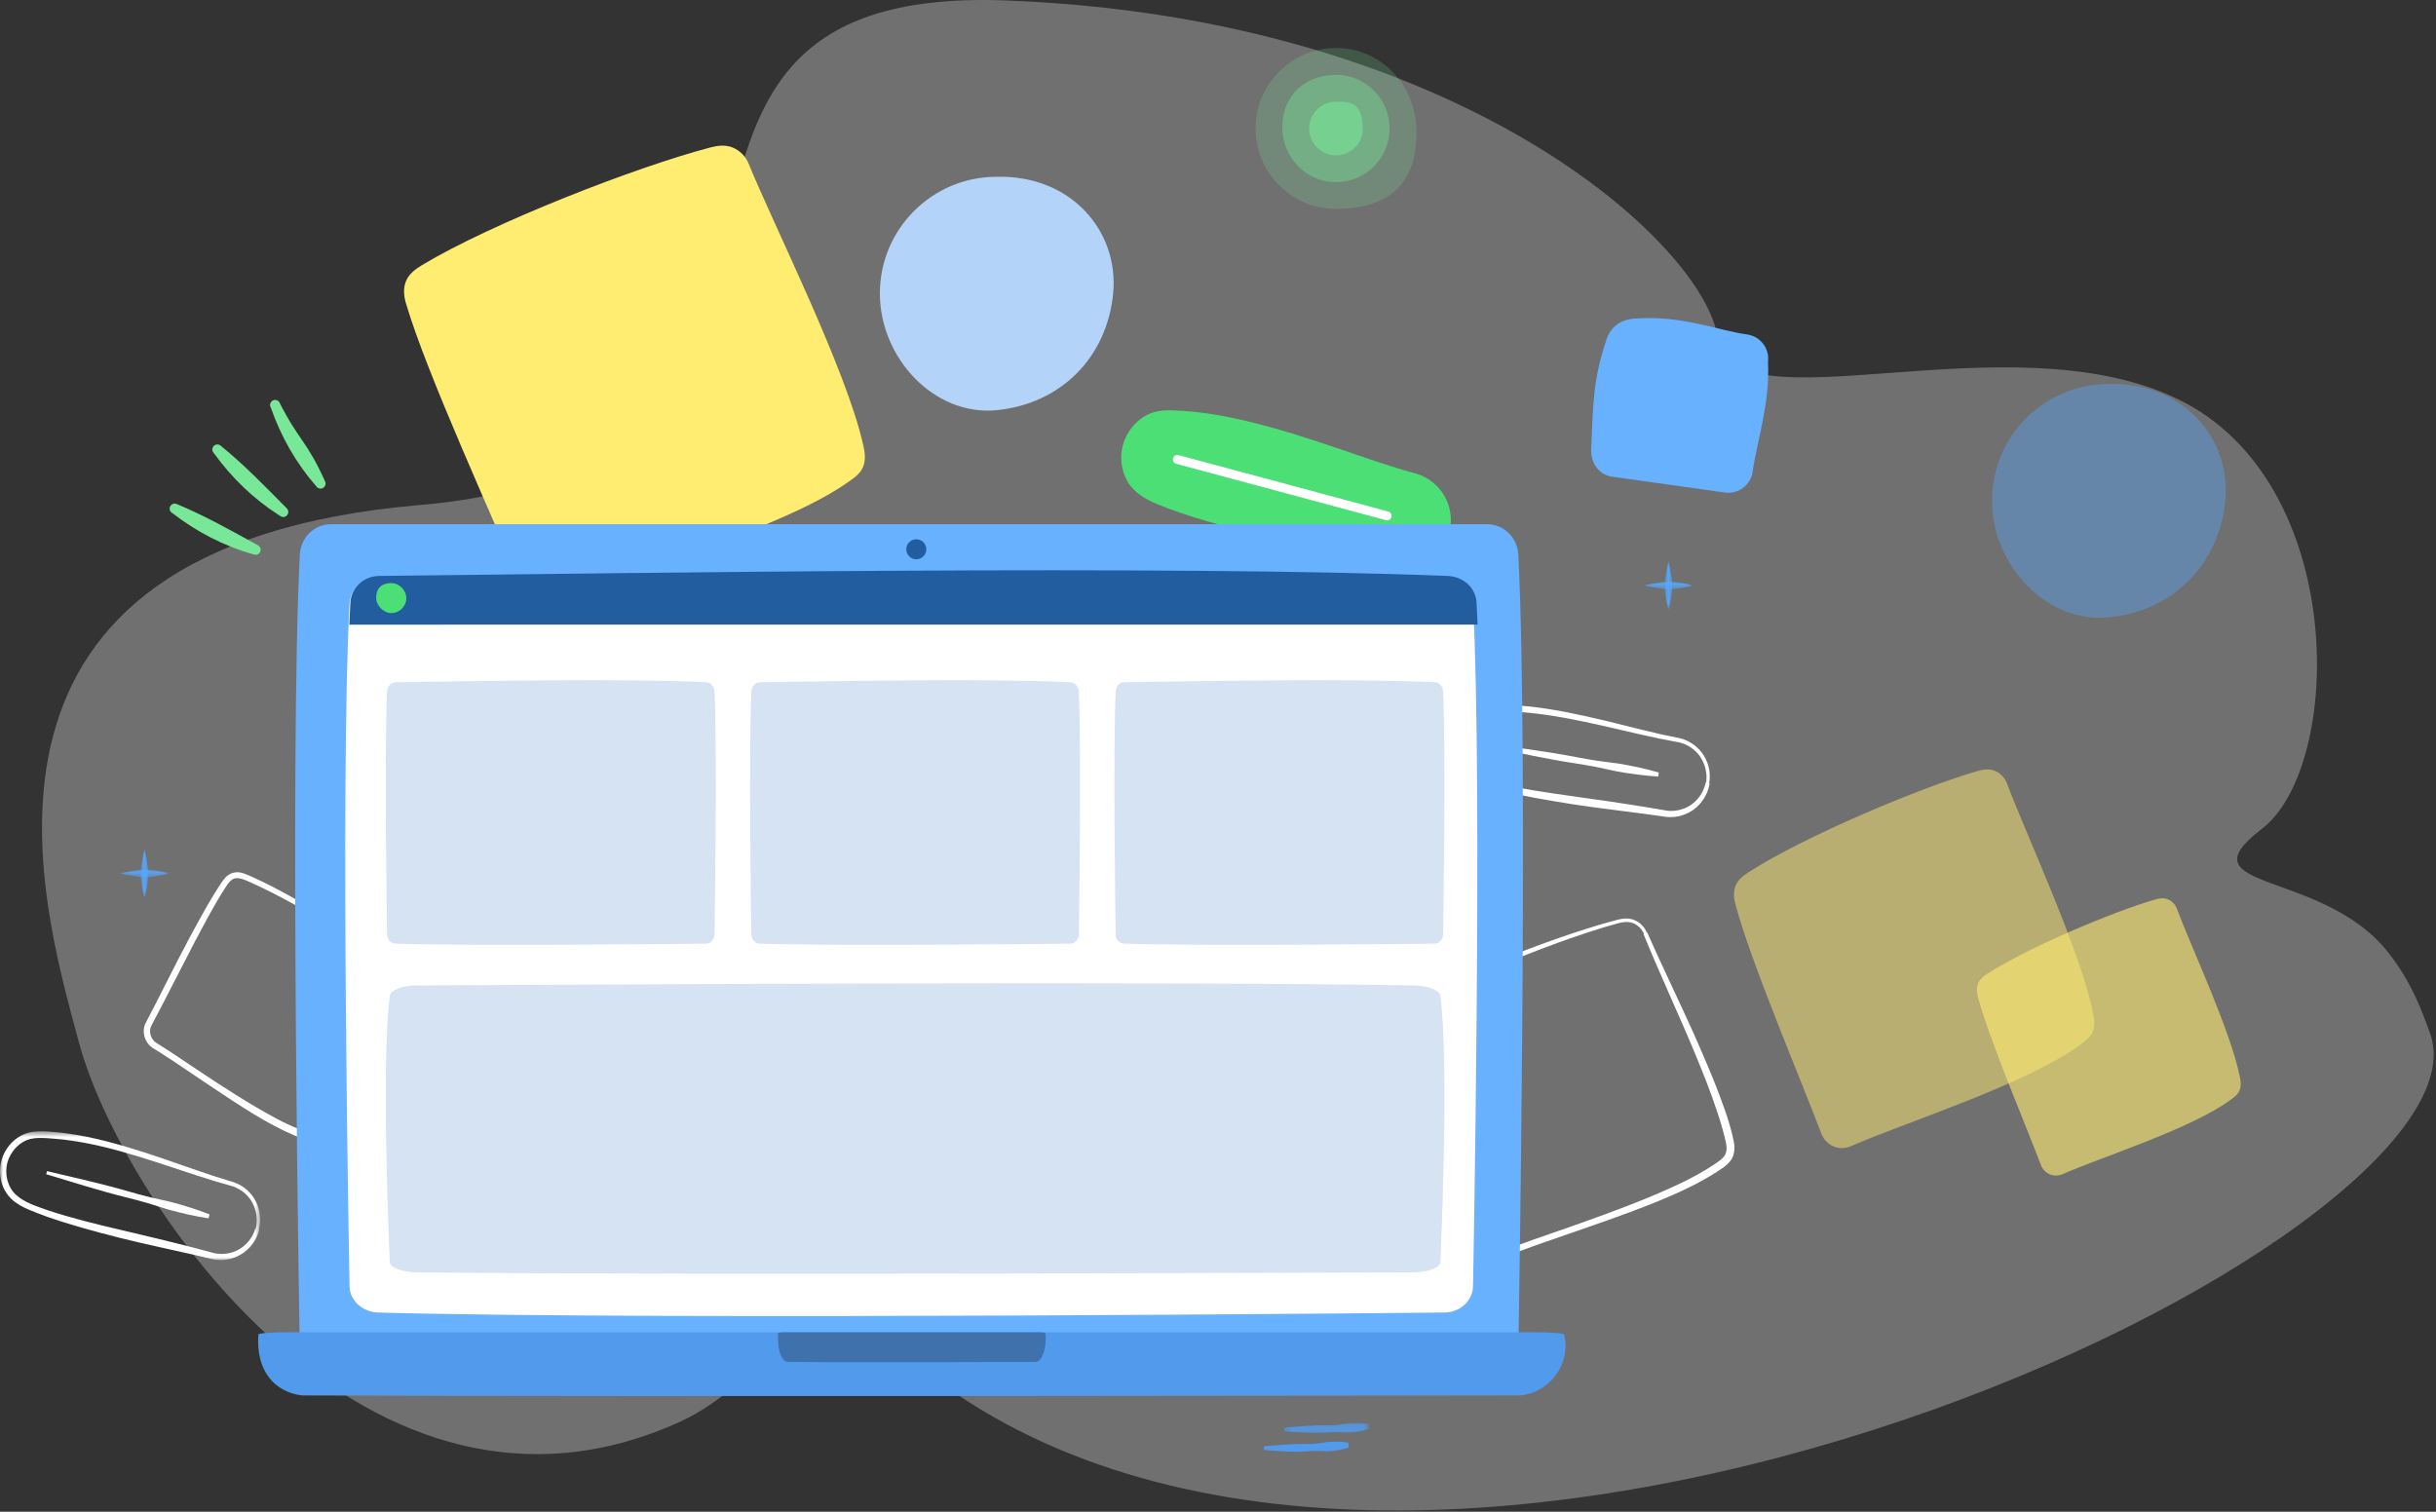 <?xml version="1.0" encoding="UTF-8"?>
<svg width="406px" height="252px" viewBox="0 0 406 252" version="1.1" xmlns="http://www.w3.org/2000/svg" xmlns:xlink="http://www.w3.org/1999/xlink">
    <rect x="0" y="0" width="406" height="252" fill="#333333" stroke="none"/>
    <!-- Generator: Sketch 47.1 (45422) - http://www.bohemiancoding.com/sketch -->
    <title>illu 1</title>
    <desc>Created with Sketch.</desc>
    <defs>
        <polygon id="path-1" points="5.45060153e-20 0.514 5.45060153e-20 21.976 43.36 21.976 43.36 0.514 0 0.514"></polygon>
        <polygon id="path-3" points="294.266 1.358 294.266 0.016 0.394 0.016 0.394 1.358 294.266 1.358"></polygon>
        <polygon id="path-5" points="14.407 0.205 0.279 0.205 0.279 1.886 14.407 1.886 14.407 0.205"></polygon>
        <polygon id="path-7" points="0.871 0.683 2.161 0.683 2.161 8.499 0.871 8.499 0.871 0.683"></polygon>
        <polygon id="path-9" points="0.177 1.38 0.177 0.09 7.993 0.09 7.993 1.38 0.177 1.38"></polygon>
        <polygon id="path-11" points="0.871 0.683 2.161 0.683 2.161 8.499 0.871 8.499 0.871 0.683"></polygon>
        <polygon id="path-13" points="0.177 1.38 0.177 0.09 7.993 0.09 7.993 1.38 0.177 1.38"></polygon>
    </defs>
    <g id="Kilt---landing-page" stroke="none" stroke-width="1" fill="none" fill-rule="evenodd">
        <g id="Kilt---Landing---Green" transform="translate(-450, -522)">
            <g id="illu-1" transform="translate(450, 522)">
                <path d="M404.982,172.157 C403.82,169.022 402.056,163.783 397.913,158.618 C386.835,144.808 363.389,148.589 376.984,138.161 C390.578,127.733 391.484,80.376 363.031,66.561 C334.579,52.747 288.578,72.088 286.291,56.333 C284.003,40.578 243.068,2.952 167.692,0.076 C92.316,-2.8 150.81,77.312 70.022,84.179 C-10.765,91.048 6.678,149.816 13.197,173.915 C20.23,199.915 61.197,260.915 113.524,236.915 C127.428,230.538 133.137,213.608 157.319,230.915 C241.156,290.915 417.495,205.915 404.982,172.157" id="Fill-1" fill="#FFFFFF" opacity="0.3"></path>
                <g id="Page-1" transform="translate(0, 8)">
                    <g id="Group-51">
                        <path d="M274.553,147.456 C277.427,154.021 280.661,160.458 283.508,167.075 C284.943,170.38 286.327,173.712 287.515,177.138 C288.116,178.859 288.625,180.575 288.991,182.43 C289.159,183.368 289.11,184.584 288.409,185.5 C287.71,186.389 286.904,186.825 286.156,187.331 C283.067,189.335 279.757,190.822 276.423,192.202 C273.081,193.572 269.694,194.8 266.299,195.987 L256.118,199.53 C254.414,200.132 252.783,200.748 251.065,201.424 C249.103,202.15 246.712,201.07 245.956,199.113 C243.197,192.491 240.185,185.953 237.442,179.299 C236.064,175.975 234.715,172.636 233.484,169.241 C232.877,167.522 232.274,165.885 231.822,164.024 C231.648,163.068 231.762,161.946 232.391,161.079 C233.007,160.227 233.876,159.736 234.644,159.298 C240.941,155.706 247.609,152.957 254.32,150.362 C257.684,149.083 261.076,147.876 264.51,146.79 C266.225,146.238 267.953,145.747 269.709,145.289 C270.597,145.076 271.629,144.997 272.532,145.43 C273.413,145.835 274.126,146.586 274.483,147.484 L274.553,147.456 Z M273.992,147.685 C273.676,146.915 273.057,146.278 272.299,145.94 C271.555,145.59 270.682,145.651 269.845,145.862 C268.13,146.326 266.405,146.837 264.706,147.405 C261.301,148.521 257.933,149.759 254.594,151.069 C247.939,153.724 241.306,156.55 235.127,160.116 C234.348,160.559 233.619,161.011 233.18,161.637 C232.743,162.248 232.644,163.058 232.793,163.856 C233.199,165.484 233.838,167.232 234.442,168.893 C235.683,172.251 237.049,175.571 238.445,178.879 C241.237,185.496 244.164,192.056 246.928,198.712 C247.487,200.169 249.263,200.979 250.73,200.441 C252.358,199.802 254.091,199.154 255.776,198.567 C259.171,197.37 262.574,196.227 265.943,194.99 C269.316,193.765 272.673,192.502 275.966,191.105 C279.245,189.699 282.515,188.207 285.444,186.27 C286.179,185.783 286.963,185.284 287.364,184.733 C287.771,184.189 287.833,183.451 287.691,182.642 C287.345,180.972 286.821,179.237 286.275,177.554 C285.164,174.166 283.839,170.833 282.462,167.522 C279.707,160.894 276.639,154.398 273.924,147.712 L273.992,147.685 Z" id="Fill-3" fill="#FFFFFF"></path>
                        <path d="M67.075,156.896 C64.705,161.632 62.582,166.53 60.141,171.275 C58.931,173.654 57.676,176.018 56.248,178.305 C55.866,178.866 55.532,179.451 55.106,179.99 C54.69,180.526 54.338,181.102 53.669,181.626 C53.338,181.876 52.922,182.079 52.469,182.146 C52.016,182.217 51.587,182.149 51.222,182.055 C50.499,181.856 49.926,181.611 49.265,181.361 C44.247,179.234 39.84,176.202 35.399,173.262 L28.776,168.814 C27.658,168.064 26.586,167.397 25.401,166.656 C24.1,165.774 23.533,163.897 24.319,162.445 C26.8,157.758 29.101,152.948 31.626,148.255 C32.883,145.905 34.164,143.564 35.545,141.271 C35.906,140.705 36.242,140.127 36.623,139.569 C36.989,139.036 37.336,138.379 38.002,137.905 C38.636,137.412 39.586,137.292 40.301,137.504 C41.039,137.695 41.614,138.006 42.236,138.265 C47.116,140.5 51.691,143.249 56.2,146.093 C58.445,147.528 60.664,149.007 62.832,150.559 C63.92,151.334 64.981,152.131 66.037,152.975 C66.561,153.412 67.076,153.992 67.257,154.727 C67.443,155.433 67.368,156.214 67.01,156.863 L67.075,156.896 Z M66.544,156.609 C66.824,156.085 66.879,155.448 66.717,154.871 C66.568,154.298 66.154,153.827 65.66,153.426 C64.627,152.626 63.549,151.837 62.462,151.086 C60.283,149.573 58.054,148.132 55.796,146.737 C51.273,143.972 46.66,141.298 41.853,139.134 C40.629,138.599 39.431,137.987 38.579,138.702 C38.139,139.005 37.831,139.554 37.461,140.117 C37.096,140.661 36.768,141.238 36.419,141.796 C35.074,144.072 33.818,146.412 32.585,148.764 C30.122,153.47 27.751,158.226 25.246,162.942 C24.724,163.873 25.091,165.193 25.998,165.81 C27.068,166.481 28.251,167.224 29.341,167.959 C31.559,169.437 33.75,170.941 35.983,172.38 C38.209,173.827 40.448,175.25 42.728,176.591 C45.012,177.911 47.321,179.23 49.734,180.173 C50.319,180.389 50.977,180.652 51.54,180.795 C52.107,180.939 52.468,180.882 52.871,180.574 C53.265,180.281 53.645,179.718 54.029,179.197 C54.421,178.685 54.776,178.129 55.15,177.597 C56.589,175.401 57.882,173.085 59.134,170.75 C61.64,166.071 63.912,161.267 66.48,156.574 L66.544,156.609 Z" id="Fill-5" fill="#FFFFFF"></path>
                        <g id="Group-9" transform="translate(0, 180.07)">
                            <mask id="mask-2" fill="white">
                                <use xlink:href="#path-1"></use>
                            </mask>
                            <g id="Clip-8"></g>
                            <path d="M43.197,16.941 C42.67,19.113 40.959,20.982 38.777,21.658 C37.696,22.019 36.516,22.068 35.398,21.83 L32.304,21.095 C28.198,20.152 24.058,19.3 19.953,18.271 C15.853,17.225 11.755,16.134 7.739,14.717 C6.733,14.364 5.745,13.961 4.752,13.553 C3.758,13.126 2.758,12.596 1.916,11.807 C0.215,10.184 -0.365,7.667 0.222,5.452 L0.344,5.231 C0.265,5.311 0.207,5.451 0.207,5.564 L0.223,5.45 C0.821,3.235 2.533,1.312 4.846,0.722 C5.981,0.45 7.105,0.503 8.166,0.562 C9.229,0.649 10.306,0.73 11.361,0.899 C15.607,1.487 19.722,2.647 23.766,3.934 C27.814,5.215 31.779,6.717 35.79,8.025 L38.822,8.959 C39.888,9.297 40.861,9.914 41.612,10.738 C43.154,12.361 43.726,14.791 43.125,16.923 L43.197,16.941 Z M42.612,16.785 C43.127,14.816 42.56,12.619 41.144,11.179 C40.454,10.448 39.57,9.914 38.613,9.629 L35.562,8.751 C31.5,7.506 27.515,6.08 23.481,4.839 C19.452,3.605 15.369,2.506 11.216,1.978 C10.18,1.818 9.141,1.77 8.097,1.672 C7.054,1.603 6.031,1.562 5.099,1.783 C3.272,2.216 1.729,3.864 1.239,5.722 L1.257,5.608 C1.255,5.722 1.196,5.861 1.116,5.943 L1.238,5.725 C0.722,7.575 1.239,9.753 2.62,11.064 C4.039,12.388 6.129,13.027 8.085,13.716 C12.062,15.034 16.162,16.024 20.265,16.983 C24.37,17.945 28.477,18.926 32.575,19.991 L35.625,20.804 C36.566,21.037 37.563,21.008 38.502,20.746 C40.4,20.248 41.982,18.694 42.542,16.766 L42.612,16.785 Z" id="Fill-7" fill="#FFFFFF" mask="url(#mask-2)"></path>
                        </g>
                        <path d="M7.837,187.226 C12.385,188.308 16.957,189.304 21.442,190.615 C22.571,190.918 23.688,191.265 24.827,191.53 C25.96,191.814 27.112,192.029 28.249,192.305 C30.51,192.889 32.745,193.577 34.933,194.437 L34.757,195.093 C32.434,194.74 30.154,194.213 27.904,193.584 C26.783,193.252 25.68,192.86 24.557,192.538 C23.439,192.196 22.298,191.936 21.17,191.632 C16.632,190.515 12.176,189.084 7.698,187.738 L7.837,187.226 Z" id="Fill-10" fill="#FFFFFF"></path>
                        <path d="M284.936,122.582 C284.612,124.791 283.077,126.809 280.966,127.684 C279.923,128.142 278.753,128.298 277.618,128.163 L274.468,127.716 C270.294,127.152 266.094,126.686 261.912,126.036 C257.734,125.369 253.554,124.661 249.423,123.617 C248.388,123.357 247.371,123.047 246.342,122.731 C245.314,122.397 244.27,121.962 243.36,121.254 C241.516,119.793 240.709,117.34 241.091,115.08 L241.19,114.849 C241.119,114.937 241.075,115.08 241.085,115.192 L241.091,115.076 C241.484,112.818 243.012,110.746 245.261,109.945 C246.367,109.571 247.49,109.521 248.553,109.483 C249.619,109.473 250.699,109.453 251.767,109.526 C256.047,109.721 260.253,110.498 264.396,111.409 C268.544,112.315 272.629,113.446 276.743,114.383 L279.85,115.033 C280.942,115.273 281.966,115.796 282.79,116.549 C284.472,118.024 285.266,120.391 284.862,122.568 L284.936,122.582 Z M284.341,122.478 C284.673,120.471 283.905,118.336 282.363,117.032 C281.61,116.368 280.682,115.915 279.702,115.72 L276.584,115.124 C272.425,114.257 268.326,113.203 264.195,112.337 C260.07,111.477 255.905,110.758 251.721,110.612 C250.673,110.548 249.635,110.595 248.585,110.593 C247.541,110.622 246.519,110.674 245.61,110.981 C243.83,111.579 242.445,113.36 242.128,115.255 L242.134,115.14 C242.144,115.254 242.098,115.399 242.026,115.487 L242.126,115.258 C241.783,117.148 242.498,119.269 243.992,120.45 C245.527,121.639 247.664,122.083 249.677,122.588 C253.757,123.536 257.931,124.146 262.105,124.727 C266.28,125.306 270.459,125.907 274.637,126.592 L277.749,127.122 C278.707,127.266 279.698,127.147 280.608,126.801 C282.453,126.131 283.888,124.437 284.267,122.466 L284.341,122.478 Z" id="Fill-12" fill="#FFFFFF"></path>
                        <path d="M248.83,116.078 C253.458,116.738 258.1,117.312 262.689,118.207 C263.839,118.403 264.984,118.647 266.141,118.807 C267.295,118.985 268.464,119.095 269.62,119.264 C271.926,119.639 274.214,120.12 276.472,120.775 L276.357,121.444 C274.009,121.305 271.693,120.991 269.395,120.571 C268.247,120.343 267.113,120.055 265.964,119.836 C264.821,119.598 263.661,119.444 262.509,119.243 C257.888,118.548 253.321,117.531 248.74,116.603 L248.83,116.078 Z" id="Fill-14" fill="#FFFFFF"></path>
                        <path d="M241.535,80.776 C242.687,76.483 240.145,72.066 235.855,70.911 C225.546,68.139 210.661,61.382 197.095,60.487 C194.945,60.345 192.796,60.217 190.928,61.295 C189.059,62.372 187.697,64.145 187.138,66.229 C187.138,66.23 187.137,66.232 187.137,66.232 C186.59,68.272 186.874,70.445 187.928,72.275 C188.982,74.105 190.813,75.166 192.756,75.99 C202.617,80.164 221.316,83.672 231.677,86.46 C235.97,87.614 240.382,85.069 241.535,80.776" id="Fill-16" fill="#4BDF75"></path>
                        <path d="M196.223,68.587 L231.176,77.989" id="Stroke-18" stroke="#FFFFFF" stroke-width="1.5" stroke-linecap="round" stroke-linejoin="round"></path>
                        <path d="M124.762,19.261 C124.272,18.06 123.327,17.105 122.133,16.603 C120.937,16.1 119.647,16.255 118.394,16.582 C106.092,19.792 81.961,29.183 70.338,36.194 C69.23,36.864 68.183,37.631 67.681,38.825 C67.178,40.022 67.294,41.325 67.66,42.567 C71.236,54.673 82.479,78.926 86.753,89.414 C87.243,90.615 88.188,91.572 89.382,92.075 C90.577,92.577 91.922,92.585 93.121,92.095 C103.803,87.735 130.223,80.163 141.176,72.483 C142.237,71.738 143.333,71.046 143.835,69.852 C144.337,68.655 144.142,67.372 143.855,66.11 C140.948,53.332 129.036,29.751 124.762,19.261" id="Fill-20" fill="#FFED72"></path>
                        <path d="M323.615,119.11 C329.56,126.064 344.617,141.044 350.169,150.166 C350.718,151.067 351.204,152.01 351.155,153.084 C351.106,154.156 350.485,155.005 349.906,155.885 C343.913,164.966 326.527,178.344 319.845,184.764 C319.096,185.485 318.106,185.859 317.093,185.808 C316.082,185.754 315.132,185.277 314.45,184.482 C308.506,177.529 293.762,161.837 287.897,153.427 C287.296,152.564 286.863,151.583 286.912,150.509 C286.961,149.437 287.525,148.543 288.161,147.708 C294.825,138.958 310.042,124.813 318.221,118.829 C319.054,118.219 319.96,117.734 320.973,117.787 C321.985,117.839 322.935,118.315 323.615,119.11 Z" id="Fill-20" fill="#FFED72" opacity="0.5" transform="translate(319.033, 151.798) rotate(20) translate(-319.033, -151.798) "></path>
                        <path d="M354.832,140.903 C359.185,145.994 370.21,156.962 374.276,163.642 C374.677,164.302 375.034,164.992 374.997,165.779 C374.962,166.563 374.507,167.185 374.083,167.83 C369.694,174.479 356.964,184.275 352.072,188.975 C351.523,189.503 350.798,189.777 350.057,189.739 C349.316,189.7 348.621,189.351 348.122,188.769 C343.769,183.678 332.973,172.187 328.679,166.03 C328.239,165.398 327.921,164.679 327.958,163.893 C327.994,163.108 328.406,162.454 328.872,161.842 C333.752,155.436 344.894,145.078 350.882,140.697 C351.493,140.25 352.156,139.895 352.898,139.933 C353.639,139.971 354.334,140.32 354.832,140.903 Z" id="Fill-20" fill="#FFED72" opacity="0.6" transform="translate(351.477, 164.837) rotate(20) translate(-351.477, -164.837) "></path>
                        <path d="M222.666,0.005 C230.065,0.005 235.833,6.019 236.072,13.421 C236.407,23.818 230.065,26.836 222.666,26.836 C215.267,26.836 209.26,20.825 209.26,13.421 C209.26,6.016 215.267,0.005 222.666,0.005" id="Fill-22" fill="#79E798" opacity="0.2"></path>
                        <path d="M294.664,52.368 C294.975,50.132 293.42,48.066 291.185,47.753 C286.106,47.04 280.263,44.501 272.36,45.113 C270.112,45.287 268.467,46.455 267.749,48.593 C265.516,55.234 265.516,59.259 265.192,66.846 C265.096,69.102 266.435,71.149 268.67,71.46 C273.749,72.174 282.415,73.389 287.494,74.102 C289.728,74.416 291.794,72.855 292.108,70.62 C292.801,65.666 295.01,59.259 294.664,52.368" id="Fill-24" fill="#67B1FF"></path>
                        <path d="M166.085,21.47 C178.486,21.135 186.529,30.526 185.524,40.923 C184.49,51.61 176.764,59.341 166.085,60.376 C155.695,61.382 146.646,51.659 146.646,40.923 C146.646,30.186 155.356,21.47 166.085,21.47" id="Fill-26" fill="#B3D4F8"></path>
                        <path d="M351.439,56.009 C363.84,55.673 371.883,65.064 370.878,75.461 C369.844,86.148 362.118,93.88 351.439,94.914 C341.049,95.92 332,86.198 332,75.461 C332,64.725 340.71,56.009 351.439,56.009" id="Fill-26" fill="#56A7FF" opacity="0.4"></path>
                        <path d="M222.666,4.476 C227.598,4.476 231.604,8.485 231.604,13.421 C231.604,18.356 227.598,22.365 222.666,22.365 C217.734,22.365 213.824,18.356 213.728,13.421 C213.617,7.719 217.734,4.476 222.666,4.476" id="Fill-28" fill="#79E798" opacity="0.4"></path>
                        <path d="M222.666,8.949 C225.132,8.949 227.023,9.06 227.134,13.421 C227.197,15.889 225.132,17.892 222.666,17.892 C220.199,17.892 218.198,15.889 218.198,13.421 C218.198,10.952 220.199,8.949 222.666,8.949" id="Fill-30" fill="#79E798" opacity="0.6"></path>
                        <path d="M106.454,137.644 C104.774,143.696 102.904,149.699 100.779,155.614 C98.666,161.533 96.366,167.381 93.886,173.15 C91.402,178.915 89.002,184.71 86.679,190.534 L79.425,207.881 L78.789,207.645 C80.745,201.672 83.015,195.807 85.457,190.023 C87.967,184.268 90.548,178.547 92.916,172.742 C95.291,166.94 97.688,161.151 99.889,155.286 C102.081,149.42 104.136,143.5 105.943,137.498 L106.454,137.644 Z" id="Fill-32" fill="#EAF2FB"></path>
                        <path d="M64.133,201.68 C64.828,204.125 65.53,206.24 66.188,208.045 L75.806,208.045 C76.174,207.695 76.585,207.337 77.053,206.965 C83.799,201.603 82.329,198.777 79.716,191.68 C77.102,184.583 84.229,185.831 87.973,176.519 C91.718,167.209 86.777,168.681 87.299,161.696 C87.82,154.711 94.376,145.408 86.828,142.107 C79.281,138.804 76.616,145.304 75.31,155.966 C74.004,166.628 60.819,168.672 68.558,179.853 C71.461,184.051 61.535,192.53 64.133,201.68" id="Fill-34" fill="#D6E3F2"></path>
                        <path d="M83.224,148.5 C81.11,153.131 79.384,157.927 78.014,162.816 C76.651,167.708 75.696,172.703 74.943,177.729 C74.18,182.758 73.851,187.847 73.602,192.937 C73.28,198.023 72.922,203.116 72.318,208.194 L71.641,208.149 C71.724,203.043 71.912,197.943 72.282,192.847 C72.729,187.754 73.254,182.664 73.902,177.584 C74.55,172.501 75.626,167.464 77.102,162.553 C78.564,157.635 80.497,152.868 82.744,148.272 L83.224,148.5 Z" id="Fill-36" fill="#EAF2FB"></path>
                        <path d="M222.431,201.774 C221.516,198.738 221.99,195.464 223.018,192.568 C224.012,189.632 225.584,186.952 226.619,184.18 C227.11,182.819 227.434,181.305 226.749,180.28 L225.525,178.3 C225.17,177.594 224.848,176.855 224.567,176.105 C224.09,174.553 223.992,172.833 224.454,171.225 C224.953,169.631 225.898,168.313 226.837,167.081 C228.779,164.671 230.884,162.502 232.135,159.844 C232.51,159.208 232.656,158.488 232.931,157.814 C233.099,157.105 233.241,156.408 233.371,155.671 C233.581,154.152 233.8,152.632 234.123,151.123 C234.424,149.612 234.812,148.109 235.357,146.642 C235.904,145.186 236.588,143.72 237.734,142.533 C238.859,141.329 240.591,140.64 242.232,140.768 C242.644,140.783 243.051,140.817 243.437,140.928 C243.827,141.025 244.234,141.084 244.596,141.242 C244.967,141.381 245.341,141.509 245.708,141.663 L246.778,142.247 C248.178,143.101 249.225,144.635 249.454,146.27 C249.717,147.896 249.465,149.485 249.142,150.998 C248.465,154.026 247.324,156.873 246.757,159.797 C246.474,161.245 246.328,162.729 246.55,164.145 C246.643,164.855 246.873,165.526 247.141,166.198 C247.423,166.866 247.793,167.543 248.079,168.305 C248.722,169.84 248.597,171.594 248.25,173.103 C247.883,174.64 247.372,176.092 246.714,177.51 C245.483,180.392 243.323,182.839 240.984,184.781 C239.879,185.786 238.659,186.759 238.378,188.086 C238.031,189.41 238.519,190.837 239.035,192.248 C239.554,193.68 240.101,195.109 240.505,196.613 C240.902,198.099 241.164,199.757 240.682,201.338 C239.731,204.553 236.847,206.358 234.676,208.304 L234.566,208.402 L234.43,208.401 L224.812,208.347 L224.591,208.346 L224.528,208.149 L222.502,201.753 L222.431,201.774 Z M223.013,201.609 L225.096,207.941 L224.812,207.742 L234.43,207.689 L234.186,207.785 C235.347,206.729 236.539,205.826 237.588,204.764 C238.629,203.707 239.531,202.495 239.897,201.118 C240.303,199.745 240.067,198.265 239.669,196.839 C239.267,195.408 238.712,193.991 238.183,192.564 C237.671,191.162 237.049,189.549 237.466,187.855 C237.529,187.427 237.758,187.061 237.927,186.673 C238.163,186.34 238.377,185.965 238.658,185.685 C239.184,185.064 239.776,184.571 240.341,184.054 C242.654,182.097 244.608,179.838 245.774,177.085 C246.391,175.74 246.884,174.297 247.211,172.875 C247.521,171.443 247.613,169.998 247.056,168.694 C246.804,168.029 246.438,167.368 246.12,166.635 C245.814,165.9 245.558,165.117 245.455,164.313 C245.212,162.71 245.384,161.113 245.686,159.587 C246.298,156.525 247.452,153.684 248.112,150.766 C248.431,149.318 248.651,147.834 248.427,146.445 C248.222,145.049 247.416,143.865 246.223,143.113 C245.043,142.364 243.557,141.889 242.183,141.784 C240.783,141.689 239.428,142.2 238.469,143.24 C237.496,144.265 236.866,145.628 236.368,147.015 C235.871,148.409 235.512,149.868 235.237,151.345 C234.942,152.82 234.746,154.32 234.557,155.818 C234.432,156.579 234.288,157.382 234.105,158.15 C233.817,158.889 233.648,159.686 233.254,160.375 C231.908,163.273 229.711,165.554 227.87,167.887 C226.973,169.067 226.153,170.29 225.727,171.618 C225.328,172.951 225.377,174.359 225.764,175.732 C226.008,176.402 226.286,177.075 226.598,177.729 L227.745,179.652 C228.233,180.436 228.361,181.39 228.262,182.216 C228.168,183.053 227.928,183.822 227.654,184.56 C226.492,187.471 224.937,190.066 223.89,192.882 C222.82,195.659 222.304,198.711 223.083,201.587 L223.013,201.609 Z" id="Fill-38" fill="#FFFFFF"></path>
                        <path d="M241.848,148.5 C239.734,153.131 238.008,157.927 236.638,162.816 C235.275,167.708 234.32,172.703 233.567,177.729 C232.804,182.758 232.476,187.847 232.226,192.937 C231.905,198.023 231.547,203.116 230.942,208.194 L230.265,208.149 C230.348,203.043 230.536,197.943 230.906,192.847 C231.354,187.754 231.878,182.664 232.527,177.584 C233.174,172.501 234.251,167.464 235.727,162.553 C237.188,157.635 239.121,152.868 241.368,148.272 L241.848,148.5 Z" id="Fill-40" fill="#FFFFFF"></path>
                        <g id="Group-44" transform="translate(12.066, 206.602)">
                            <mask id="mask-4" fill="white">
                                <use xlink:href="#path-3"></use>
                            </mask>
                            <g id="Clip-43"></g>
                        </g>
                        <path d="M247.847,220.55 C247.847,220.55 105.511,223.953 55.174,220.55 C52.304,220.356 49.966,219.936 49.966,217.116 C49.966,217.116 48.23,118.511 49.966,84.49 C50.109,81.672 52.297,79.384 55.174,79.384 L247.847,79.384 C250.724,79.384 252.913,81.672 253.056,84.49 C254.792,118.511 253.056,217.116 253.056,217.116 C253.056,219.936 250.724,220.55 247.847,220.55" id="Fill-45" fill="#67B1FF"></path>
                        <path d="M240.706,210.796 C240.706,210.796 110.974,212.125 63.055,210.796 C60.406,210.723 58.253,208.788 58.253,206.31 C58.253,206.31 56.652,122.596 58.253,92.699 C58.386,90.224 60.409,88.24 63.055,88.212 C105.964,87.748 193.68,86.335 240.706,88.212 C243.357,88.318 245.377,90.224 245.51,92.699 C247.11,122.596 245.51,206.31 245.51,206.31 C245.51,208.788 243.359,210.796 240.706,210.796" id="Fill-47" fill="#FFFFFF"></path>
                        <path d="M154.386,83.561 C154.386,84.484 153.638,85.232 152.717,85.232 C151.793,85.232 151.047,84.484 151.047,83.561 C151.047,82.639 151.793,81.891 152.717,81.891 C153.638,81.891 154.386,82.639 154.386,83.561" id="Fill-49" fill="#225E9F"></path>
                    </g>
                    <g id="Group-58" transform="translate(28, 58)" fill="#79E798">
                        <path d="M17.497,0.745 C17.582,0.71 17.67,0.68 17.762,0.671 C17.995,0.645 18.233,0.717 18.408,0.875 C18.462,0.918 18.504,0.972 18.546,1.026 C21.786,7.467 23.136,7.467 26.152,14.192 C26.25,14.379 26.291,14.583 26.244,14.795 C26.149,15.216 25.737,15.502 25.307,15.445 C25.216,15.432 25.126,15.403 25.045,15.36 C24.917,15.298 24.818,15.204 24.733,15.089 C21.3,11.162 18.808,6.734 17.128,1.926 C17.084,1.841 17.047,1.762 17.03,1.67 C16.985,1.438 17.039,1.196 17.178,1.007 C17.235,0.933 17.301,0.873 17.377,0.817 C17.436,0.776 17.436,0.776 17.497,0.745" id="Fill-52"></path>
                        <path d="M7.669,8.303 C7.742,8.244 7.814,8.191 7.902,8.157 C8.117,8.066 8.365,8.068 8.579,8.164 C8.642,8.195 8.699,8.233 8.755,8.273 C12.795,11.559 16.298,15.206 19.79,18.732 C19.939,18.886 20.036,19.069 20.05,19.285 C20.078,19.715 19.765,20.108 19.338,20.172 C19.245,20.187 19.152,20.186 19.06,20.168 C18.92,20.144 18.798,20.082 18.683,20 C14.278,17.206 10.627,13.671 7.65,9.542 C7.585,9.472 7.528,9.402 7.484,9.318 C7.374,9.113 7.36,8.865 7.438,8.647 C7.47,8.556 7.519,8.479 7.573,8.404 C7.621,8.352 7.621,8.352 7.669,8.303" id="Fill-54"></path>
                        <path d="M0.396,18.344 C0.448,18.267 0.506,18.197 0.579,18.136 C0.76,17.989 0.996,17.921 1.228,17.955 C1.298,17.963 1.363,17.983 1.428,18.008 C6.235,20.008 10.632,22.509 14.983,24.894 C15.167,24.999 15.314,25.149 15.388,25.35 C15.541,25.757 15.349,26.222 14.958,26.406 C14.875,26.442 14.785,26.471 14.692,26.479 C14.549,26.495 14.416,26.471 14.283,26.422 C9.261,25.002 4.757,22.648 0.731,19.536 C0.649,19.491 0.573,19.44 0.507,19.372 C0.345,19.205 0.259,18.972 0.272,18.738 C0.278,18.643 0.302,18.557 0.332,18.469 C0.363,18.405 0.363,18.406 0.396,18.344" id="Fill-56"></path>
                    </g>
                    <g id="Group-64" transform="translate(210, 229)">
                        <path d="M0.668,4.083 C1.843,3.977 3.017,3.905 4.189,3.821 C5.361,3.742 6.528,3.68 7.696,3.711 C8.87,3.763 10.029,3.582 11.184,3.385 C12.345,3.276 13.514,3.292 14.714,3.49 L14.796,4.272 C13.656,4.681 12.482,4.881 11.298,4.922 C10.107,4.876 8.921,4.803 7.742,4.93 C6.56,5.033 5.378,5.007 4.2,4.945 C3.018,4.878 1.843,4.805 0.668,4.7 L0.668,4.083 Z" id="Fill-59" fill="#529BEC"></path>
                        <g id="Group-63" transform="translate(3.77, 0)">
                            <mask id="mask-6" fill="white">
                                <use xlink:href="#path-5"></use>
                            </mask>
                            <g id="Clip-62"></g>
                            <path d="M0.279,0.969 C1.454,0.863 2.628,0.791 3.801,0.708 C4.972,0.629 6.139,0.567 7.307,0.597 C8.48,0.649 9.639,0.468 10.794,0.272 C11.954,0.162 13.126,0.178 14.324,0.376 L14.407,1.158 C13.267,1.568 12.093,1.767 10.909,1.808 C9.718,1.762 8.532,1.689 7.354,1.817 C6.172,1.919 4.988,1.893 3.81,1.831 C2.629,1.766 1.454,1.692 0.279,1.586 L0.279,0.969 Z" id="Fill-61" fill="#529BEC" mask="url(#mask-6)"></path>
                        </g>
                    </g>
                    <g id="Group-81" transform="translate(43, 87)">
                        <path d="M210.427,137.611 C210.427,137.611 61.254,137.861 7.315,137.611 C2.961,137.075 -0.386,133.743 0.06,127.46 C0.079,127.203 2.558,127.084 5.641,127.084 L212.1,127.084 C215.183,127.084 217.618,127.21 217.681,127.46 C218.872,132.079 215.525,137.075 210.427,137.611" id="Fill-65" fill="#529BEC"></path>
                        <path d="M129.759,132.027 C129.759,132.027 99.195,132.145 88.142,132.027 C87.25,131.776 86.564,130.212 86.656,127.261 C86.66,127.14 87.169,127.085 87.799,127.085 L130.103,127.085 C130.734,127.085 131.233,127.144 131.245,127.261 C131.49,129.43 130.803,131.776 129.759,132.027" id="Fill-67" fill="#3F72AC"></path>
                        <path d="M135.403,62.296 C135.403,62.296 97.589,62.769 83.624,62.296 C82.851,62.269 82.224,61.582 82.224,60.702 C82.224,60.702 81.758,30.947 82.224,20.32 C82.262,19.44 82.853,18.735 83.624,18.725 C96.13,18.56 121.696,18.058 135.403,18.725 C136.174,18.762 136.764,19.44 136.803,20.32 C137.27,30.947 136.803,60.702 136.803,60.702 C136.803,61.582 136.176,62.296 135.403,62.296" id="Fill-69" fill="#D6E3F2"></path>
                        <path d="M15.22,9.126 C15.22,9.126 15.329,6.618 15.391,5.478 C15.524,3.013 17.55,1.036 20.204,1.007 C63.216,0.545 151.142,-0.864 198.281,1.007 C200.936,1.113 202.963,3.013 203.096,5.478 C203.158,6.614 203.267,9.116 203.267,9.116 L15.22,9.126 Z" id="Fill-71" fill="#225E9F"></path>
                        <path d="M24.72,4.698 C24.72,6.078 23.595,7.197 22.21,7.197 C20.953,7.197 19.699,5.948 19.699,4.698 C19.699,2.826 20.823,2.201 22.21,2.201 C23.595,2.201 24.72,3.449 24.72,4.698" id="Fill-73" fill="#4BDF75"></path>
                        <path d="M196.119,62.296 C196.119,62.296 158.305,62.769 144.34,62.296 C143.568,62.269 142.94,61.582 142.94,60.702 C142.94,60.702 142.474,30.947 142.94,20.32 C142.979,19.44 143.569,18.735 144.34,18.725 C156.846,18.56 182.413,18.058 196.119,18.725 C196.892,18.762 197.482,19.44 197.519,20.32 C197.986,30.947 197.519,60.702 197.519,60.702 C197.519,61.582 196.892,62.296 196.119,62.296" id="Fill-75" fill="#D6E3F2"></path>
                        <path d="M192.571,117.089 C192.571,117.089 71.262,117.608 26.457,117.089 C23.977,117.061 21.966,116.304 21.966,115.338 C21.966,115.338 20.469,82.684 21.966,71.021 C22.089,70.055 23.98,69.281 26.457,69.271 C66.578,69.09 148.597,68.539 192.571,69.271 C195.049,69.312 196.938,70.055 197.062,71.021 C198.559,82.684 197.062,115.338 197.062,115.338 C197.062,116.304 195.051,117.089 192.571,117.089" id="Fill-77" fill="#D6E3F2"></path>
                        <path d="M74.687,62.296 C74.687,62.296 36.873,62.769 22.907,62.296 C22.135,62.269 21.508,61.582 21.508,60.702 C21.508,60.702 21.04,30.947 21.508,20.32 C21.545,19.44 22.135,18.735 22.907,18.725 C35.412,18.56 60.98,18.058 74.687,18.725 C75.458,18.762 76.048,19.44 76.086,20.32 C76.553,30.947 76.086,60.702 76.086,60.702 C76.086,61.582 75.46,62.296 74.687,62.296" id="Fill-79" fill="#D6E3F2"></path>
                    </g>
                    <g id="Group-88" transform="translate(274, 85)">
                        <g id="Group-84" transform="translate(2.571, 0)">
                            <mask id="mask-8" fill="white">
                                <use xlink:href="#path-7"></use>
                            </mask>
                            <g id="Clip-83"></g>
                            <path d="M1.597,0.748 C1.725,1.388 1.81,2.03 1.918,2.67 C2.018,3.31 2.158,3.952 2.158,4.592 C2.18,5.232 2.061,5.874 1.967,6.514 C1.863,7.154 1.765,7.796 1.597,8.436 C1.585,8.481 1.539,8.508 1.495,8.495 C1.464,8.489 1.444,8.464 1.436,8.436 C1.267,7.796 1.168,7.154 1.064,6.514 C0.97,5.874 0.851,5.232 0.874,4.592 C0.874,3.952 1.014,3.31 1.114,2.67 C1.222,2.03 1.307,1.388 1.436,0.748 C1.445,0.704 1.487,0.674 1.532,0.683 C1.566,0.69 1.59,0.717 1.597,0.748" id="Fill-82" fill="#56A7FF" mask="url(#mask-8)"></path>
                        </g>
                        <g id="Group-87" transform="translate(0, 3.857)">
                            <mask id="mask-10" fill="white">
                                <use xlink:href="#path-9"></use>
                            </mask>
                            <g id="Clip-86"></g>
                            <path d="M0.243,0.655 C0.883,0.526 1.524,0.441 2.165,0.333 C2.805,0.233 3.446,0.093 4.087,0.093 C4.728,0.07 5.369,0.191 6.009,0.284 C6.65,0.389 7.291,0.486 7.932,0.655 C7.977,0.666 8.002,0.713 7.991,0.756 C7.984,0.787 7.96,0.808 7.932,0.815 C7.291,0.984 6.65,1.083 6.009,1.187 C5.369,1.28 4.728,1.4 4.087,1.377 C3.446,1.377 2.805,1.237 2.165,1.137 C1.524,1.029 0.883,0.944 0.243,0.815 C0.198,0.806 0.17,0.764 0.179,0.719 C0.185,0.686 0.212,0.661 0.243,0.655" id="Fill-85" fill="#56A7FF" mask="url(#mask-10)"></path>
                        </g>
                    </g>
                    <g id="Group-95" transform="translate(20, 133)">
                        <g id="Group-91" transform="translate(2.571, 0)">
                            <mask id="mask-12" fill="white">
                                <use xlink:href="#path-11"></use>
                            </mask>
                            <g id="Clip-90"></g>
                            <path d="M1.597,0.748 C1.725,1.388 1.81,2.03 1.918,2.67 C2.018,3.31 2.158,3.952 2.158,4.592 C2.18,5.232 2.061,5.874 1.967,6.514 C1.863,7.154 1.765,7.796 1.597,8.436 C1.585,8.481 1.539,8.508 1.495,8.495 C1.464,8.489 1.444,8.464 1.436,8.436 C1.267,7.796 1.168,7.154 1.064,6.514 C0.97,5.874 0.851,5.232 0.874,4.592 C0.874,3.952 1.014,3.31 1.114,2.67 C1.222,2.03 1.307,1.388 1.436,0.748 C1.445,0.704 1.487,0.674 1.532,0.683 C1.566,0.69 1.59,0.717 1.597,0.748" id="Fill-89" fill="#56A7FF" mask="url(#mask-12)"></path>
                        </g>
                        <g id="Group-94" transform="translate(0, 3.857)">
                            <mask id="mask-14" fill="white">
                                <use xlink:href="#path-13"></use>
                            </mask>
                            <g id="Clip-93"></g>
                            <path d="M0.243,0.655 C0.883,0.526 1.524,0.441 2.165,0.333 C2.805,0.233 3.446,0.093 4.087,0.093 C4.728,0.07 5.369,0.191 6.009,0.284 C6.65,0.389 7.291,0.486 7.932,0.655 C7.977,0.666 8.002,0.713 7.991,0.756 C7.984,0.787 7.96,0.808 7.932,0.815 C7.291,0.984 6.65,1.083 6.009,1.187 C5.369,1.28 4.728,1.4 4.087,1.377 C3.446,1.377 2.805,1.237 2.165,1.137 C1.524,1.029 0.883,0.944 0.243,0.815 C0.198,0.806 0.17,0.764 0.179,0.719 C0.185,0.686 0.212,0.661 0.243,0.655" id="Fill-92" fill="#56A7FF" mask="url(#mask-14)"></path>
                        </g>
                    </g>
                </g>
            </g>
        </g>
    </g>
</svg>